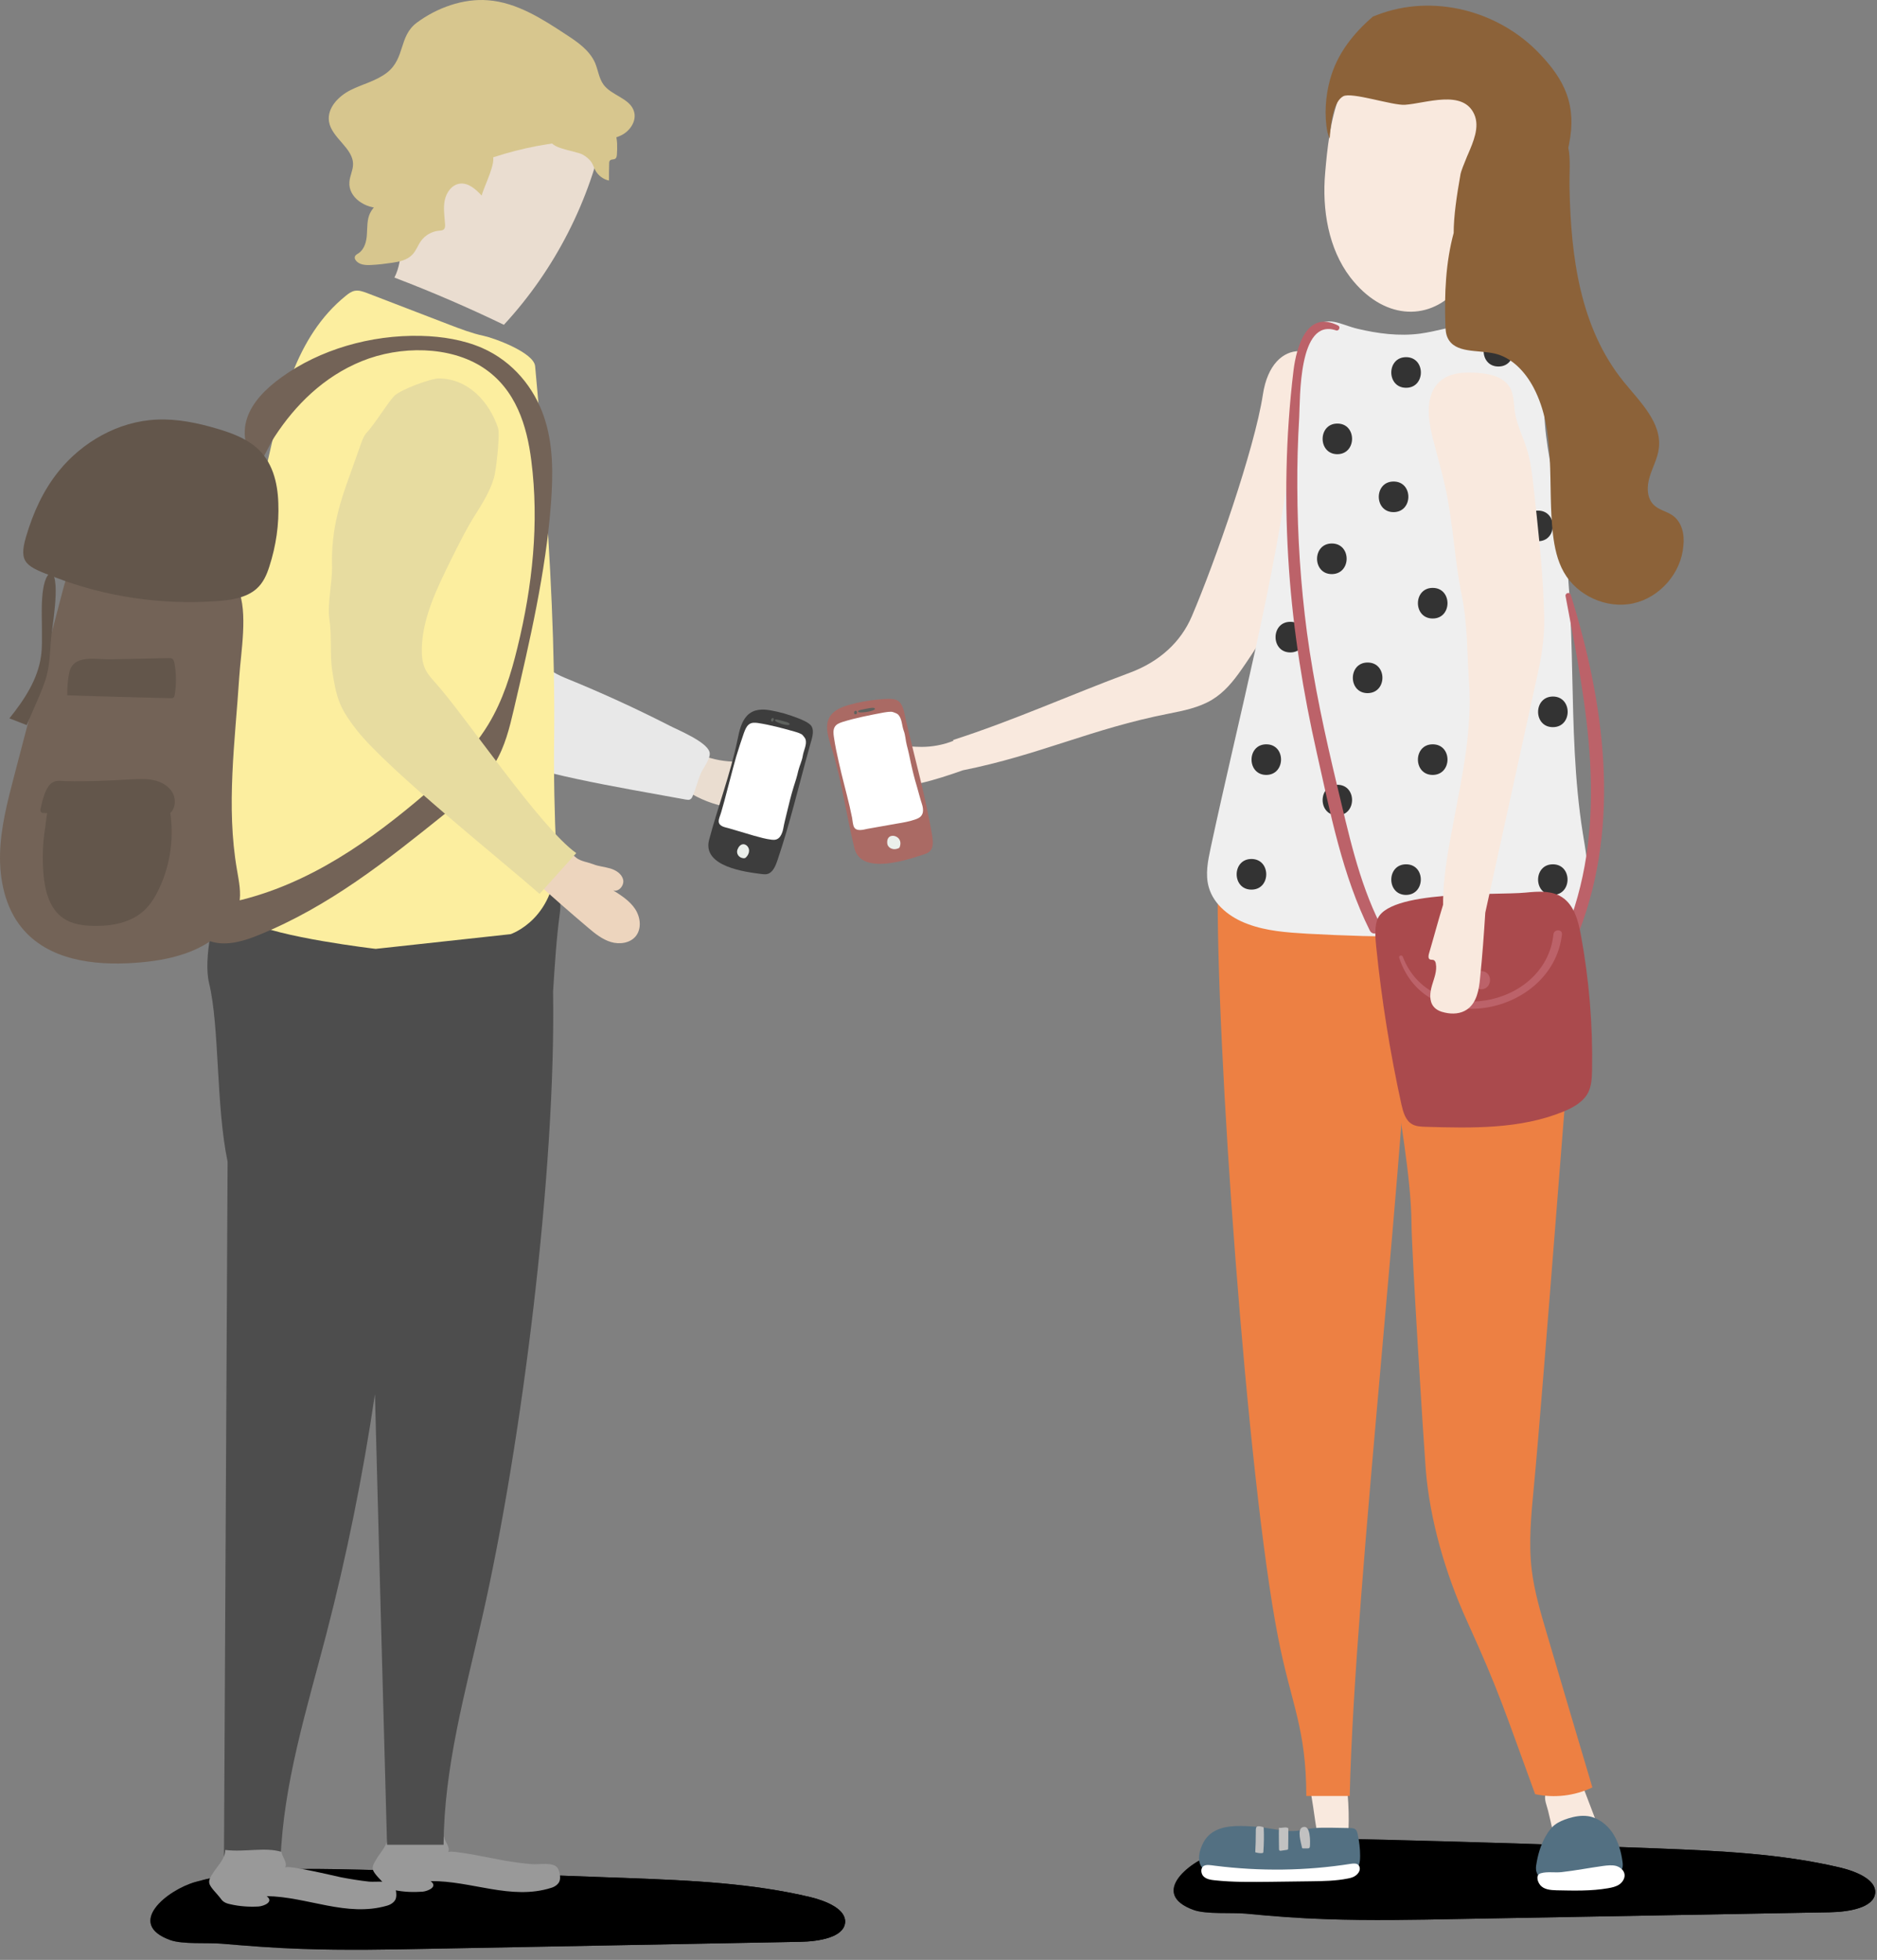 <svg width="182" height="190" viewBox="0 0 182 190" fill="none" xmlns="http://www.w3.org/2000/svg">
<rect x="0" y="0" width="182" height="190" fill="#808080" stroke="none"/>
<g clip-path="url(#clip0_7_38)">
<path d="M128.6 186.051C132.892 186.202 137.185 186.118 141.478 186.034C153.452 185.816 165.442 185.598 177.415 185.38C179.276 185.346 181.691 184.944 181.825 183.519C181.942 182.244 180.048 181.439 178.454 181.054C172.719 179.695 166.683 179.427 160.729 179.192C151.959 178.857 143.189 178.572 134.418 178.354C128.935 178.219 123.317 178.119 118.219 179.528C115.436 180.299 111.327 183.569 115.754 185.162C116.978 185.598 119.46 185.397 120.785 185.514C123.367 185.766 125.984 185.967 128.6 186.051Z" fill="url(#paint0_linear_7_38)"/>
<path d="M128.593 186.051C132.886 186.202 137.179 186.118 141.472 186.034C153.445 185.816 165.435 185.598 177.408 185.38C179.269 185.346 181.684 184.944 181.818 183.519C181.936 182.244 180.041 181.439 178.448 181.054C172.713 179.695 166.676 179.427 160.723 179.192C151.952 178.857 143.182 178.572 134.412 178.354C128.928 178.219 123.311 178.119 118.213 179.528C115.429 180.299 111.32 183.569 115.747 185.162C116.972 185.598 119.453 185.397 120.778 185.514C123.361 185.766 125.977 185.967 128.593 186.051Z" fill="url(#paint1_linear_7_38)"/>
<path d="M150.578 177.586C150.595 177.67 150.612 177.753 150.679 177.821C150.762 177.921 150.913 177.921 151.047 177.921C151.987 177.904 152.942 177.837 153.865 177.67C154.267 177.603 154.753 177.435 154.837 177.032C154.871 176.848 154.804 176.647 154.737 176.479C154.334 175.423 153.932 174.366 153.529 173.31C153.513 173.276 153.496 173.226 153.462 173.209C153.412 173.175 153.345 173.159 153.294 173.159C152.624 173.142 151.953 173.209 151.282 173.343C150.863 173.427 150.075 173.477 149.874 173.93C149.672 174.366 150.008 175.104 150.108 175.54C150.276 176.211 150.427 176.898 150.578 177.586Z" fill="#F9E9DE"/>
<path d="M127.701 177.583C128.607 177.633 129.512 177.684 130.401 177.751C130.485 177.751 130.585 177.751 130.652 177.701C130.736 177.633 130.736 177.533 130.753 177.432C130.803 176.258 130.77 175.085 130.669 173.911C130.669 173.827 130.652 173.726 130.602 173.659C130.535 173.575 130.418 173.542 130.3 173.508C129.781 173.391 129.261 173.273 128.724 173.273C128.305 173.273 127.819 173.34 127.45 173.558C127.064 173.793 127.131 173.944 127.198 174.347C127.383 175.42 127.5 176.493 127.701 177.583Z" fill="#F9E9DE"/>
<path d="M148.851 173.931C150.712 174.333 152.691 174.098 154.401 173.277C152.473 166.787 151.903 164.875 149.991 158.385C149.387 156.34 148.767 154.26 148.515 152.147C148.213 149.531 148.465 146.882 148.716 144.266C149.689 134.104 152.171 100.431 153.144 90.286C153.227 89.43 153.311 88.558 153.043 87.737C152.288 85.406 145.53 85.003 143.082 84.802C142.545 84.752 138.538 84.735 138.102 85.037C137.599 85.389 133.624 84.668 133.54 85.272C132.366 93.237 136.794 109.989 136.861 118.525C136.877 121.359 138.018 139.503 138.236 142.337C138.621 147.318 140.164 152.583 142.244 157.145C145.43 164.154 145.849 165.747 148.851 173.931Z" fill="#ED8043"/>
<path d="M135.066 86.222C134.462 85.735 128.442 85.282 127.671 85.266L118.079 85.417C117.861 100.911 120.946 143.455 123.914 158.665C125.189 165.221 126.648 167.435 126.665 174.109C128.073 174.109 129.465 174.109 130.874 174.109C131.343 153.215 136.575 109.749 137.062 88.854C137.078 87.815 135.888 86.892 135.066 86.222Z" fill="#ED8043"/>
<path d="M129.832 37.577C128.474 33.066 123.343 32.429 122.454 38.248C121.649 43.514 117.775 54.581 115.562 59.746C114.505 62.228 112.443 64.14 109.558 65.213C103.823 67.343 98.256 69.858 92.42 71.736C92.437 71.77 92.437 71.787 92.437 71.82C91.464 72.206 90.408 72.407 89.351 72.407C87.976 72.407 86.501 72.088 85.327 72.743C85.394 72.893 85.461 73.044 85.545 73.212C85.83 73.262 86.098 73.313 86.383 73.346C85.712 73.497 85.058 73.749 84.455 74.084C83.868 74.419 83.298 74.99 83.482 75.593C83.683 76.197 84.488 76.365 85.159 76.381C87.976 76.465 90.71 75.61 93.376 74.671C100.771 73.195 105.852 70.646 113.298 69.187C114.74 68.902 116.249 68.6 117.507 67.846C118.731 67.108 119.586 66.035 120.341 64.962C125.355 57.818 132.029 44.805 129.832 37.577Z" fill="#F9E9DE"/>
<path d="M141.121 28.24C142.161 27.15 142.966 25.607 143.402 23.695C144.206 20.157 144.626 16.434 143.771 12.963C142.781 8.972 139.276 4.645 134.849 5.014C129.668 5.433 128.88 12.208 128.494 16.736C128.175 20.325 128.812 24.114 130.925 26.881C134.112 31.007 138.404 31.124 141.121 28.24Z" fill="#F9E9DE"/>
<path d="M120.345 177.016C121.166 177.033 122.005 177.084 122.827 177.218C123.799 177.352 124.772 177.587 125.744 177.486C126.18 177.436 126.6 177.335 127.036 177.268C127.706 177.167 128.377 177.184 129.048 177.184C129.668 177.201 130.289 177.201 130.909 177.218C131.077 177.218 131.278 177.234 131.412 177.335C131.563 177.452 131.614 177.637 131.647 177.821C131.798 178.509 131.882 179.213 131.882 179.917C131.882 180.337 131.848 180.806 131.563 181.108C131.362 181.326 131.06 181.444 130.775 181.527C130.222 181.662 129.652 181.695 129.081 181.729C126.147 181.896 123.195 182.047 120.261 181.863C119.238 181.796 117.376 181.947 116.622 181.125C115.985 180.437 116.303 179.331 116.689 178.61C117.427 177.234 118.936 177 120.345 177.016Z" fill="#537082"/>
<path d="M121.714 179.563C121.916 179.63 122.15 179.664 122.368 179.647C122.402 179.647 122.435 179.63 122.469 179.613C122.502 179.58 122.502 179.546 122.502 179.496C122.553 178.758 122.57 178.003 122.536 177.266C122.536 177.232 122.536 177.199 122.519 177.165C122.502 177.131 122.452 177.115 122.402 177.098C121.731 176.93 121.765 177.115 121.765 177.735C121.765 178.339 121.748 178.959 121.714 179.563Z" fill="#C1C1C1"/>
<path d="M124.016 179.211C124.016 179.279 124.016 179.346 124.066 179.396C124.117 179.429 124.184 179.429 124.234 179.413C124.418 179.379 124.603 179.362 124.787 179.329C124.821 179.329 124.854 179.312 124.871 179.295C124.905 179.262 124.905 179.228 124.905 179.178C124.921 178.557 124.921 177.937 124.921 177.317C124.921 177.283 124.921 177.249 124.905 177.233C124.888 177.199 124.854 177.199 124.821 177.182C124.536 177.099 124.267 177.249 124.016 177.182C123.982 177.853 124.016 178.541 124.016 179.211Z" fill="#C1C1C1"/>
<path d="M126.242 179.088C126.242 179.122 126.259 179.155 126.275 179.172C126.292 179.189 126.326 179.189 126.359 179.189C126.493 179.189 126.644 179.189 126.778 179.189C126.846 179.189 126.913 179.189 126.963 179.139C126.996 179.105 126.996 179.055 127.013 179.004C127.047 178.602 127.097 176.808 126.292 177.143C125.739 177.361 126.158 178.669 126.242 179.088Z" fill="#C1C1C1"/>
<path d="M149.875 178.004C150.109 177.602 150.378 177.199 150.746 176.914C151.132 176.612 151.602 176.428 152.071 176.277C152.675 176.092 153.312 175.975 153.949 176.059C154.922 176.193 155.794 176.847 156.348 177.669C156.901 178.49 157.186 179.463 157.32 180.452C157.354 180.67 157.37 180.905 157.303 181.123C157.219 181.341 157.052 181.492 156.85 181.626C156.247 182.029 155.509 182.18 154.788 182.263C153.715 182.398 152.625 182.448 151.535 182.498C151.032 182.515 150.495 182.532 150.009 182.364C149.237 182.096 148.835 181.626 148.952 180.838C149.103 179.832 149.372 178.893 149.875 178.004Z" fill="#537082"/>
<path d="M125.288 43.208C123.644 56.372 120.173 69.217 117.39 82.197C117.121 83.454 116.853 84.762 117.205 86.003C117.691 87.731 119.284 88.955 120.978 89.575C122.806 90.263 124.785 90.397 126.73 90.514C133.958 90.917 141.202 90.917 148.413 90.514C149.402 90.464 150.425 90.397 151.314 89.944C152.84 89.189 153.695 87.462 153.879 85.769C154.081 84.075 153.728 82.381 153.46 80.687C151.85 70.508 153.091 60.028 151.297 49.866C150.794 46.965 150.039 44.097 149.804 41.162C149.67 39.469 149.721 37.758 149.368 36.115C149.016 34.455 148.178 32.811 146.719 31.939C144.069 30.363 140.749 31.922 137.697 32.342C135.668 32.61 133.605 32.342 131.627 31.872C130.101 31.52 128.575 30.464 127.468 31.855C125.472 34.388 125.674 40.173 125.288 43.208Z" fill="#EFEFEF"/>
<path d="M125.116 60.281C123.204 60.281 123.204 63.249 125.116 63.249C127.028 63.233 127.028 60.281 125.116 60.281Z" fill="#333333"/>
<path d="M129.14 52.688C127.228 52.688 127.228 55.656 129.14 55.656C131.052 55.639 131.052 52.688 129.14 52.688Z" fill="#333333"/>
<path d="M132.61 64.227C130.698 64.227 130.698 67.195 132.61 67.195C134.522 67.178 134.522 64.227 132.61 64.227Z" fill="#333333"/>
<path d="M135.126 46.68C133.214 46.68 133.214 49.648 135.126 49.648C137.037 49.631 137.037 46.68 135.126 46.68Z" fill="#333333"/>
<path d="M122.786 72.156C120.875 72.156 120.875 75.124 122.786 75.124C124.681 75.108 124.698 72.156 122.786 72.156Z" fill="#333333"/>
<path d="M138.92 56.992C137.008 56.992 137.008 59.96 138.92 59.96C140.832 59.96 140.832 56.992 138.92 56.992Z" fill="#333333"/>
<path d="M121.345 83.273C119.433 83.273 119.433 86.242 121.345 86.242C123.257 86.242 123.257 83.273 121.345 83.273Z" fill="#333333"/>
<path d="M129.679 76.078C127.768 76.078 127.768 79.046 129.679 79.046C131.574 79.029 131.574 76.078 129.679 76.078Z" fill="#333333"/>
<path d="M136.338 83.789C134.426 83.789 134.426 86.757 136.338 86.757C138.233 86.74 138.25 83.789 136.338 83.789Z" fill="#333333"/>
<path d="M138.92 72.156C137.008 72.156 137.008 75.124 138.92 75.124C140.832 75.108 140.832 72.156 138.92 72.156Z" fill="#333333"/>
<path d="M150.572 83.789C148.66 83.789 148.66 86.757 150.572 86.757C152.467 86.74 152.467 83.789 150.572 83.789Z" fill="#333333"/>
<path d="M150.572 70.492C152.484 70.492 152.484 67.523 150.572 67.523C148.66 67.54 148.66 70.492 150.572 70.492Z" fill="#333333"/>
<path d="M129.679 41.062C127.768 41.062 127.768 44.031 129.679 44.031C131.574 44.014 131.574 41.062 129.679 41.062Z" fill="#333333"/>
<path d="M136.338 37.593C138.25 37.593 138.25 34.625 136.338 34.625C134.426 34.625 134.426 37.593 136.338 37.593Z" fill="#333333"/>
<path d="M145.293 32.562C143.381 32.562 143.381 35.531 145.293 35.531C147.204 35.531 147.204 32.562 145.293 32.562Z" fill="#333333"/>
<path d="M149.131 49.5C147.219 49.5 147.219 52.468 149.131 52.468C151.042 52.468 151.042 49.5 149.131 49.5Z" fill="#333333"/>
<path d="M133.824 89.598C131.711 85.372 130.755 80.727 129.648 76.149C128.474 71.252 127.401 66.339 126.73 61.342C126.11 56.663 125.808 51.968 125.791 47.256C125.774 44.975 125.842 42.711 125.976 40.447C126.076 38.687 125.875 30.772 129.548 32.029C129.816 32.13 130.017 31.694 129.749 31.56C126.714 30.017 125.707 33.622 125.422 35.92C124.651 42.309 124.534 48.798 124.986 55.204C125.406 61.208 126.361 67.144 127.686 73.013C128.994 78.799 130.151 84.852 132.818 90.202C133.153 90.873 134.159 90.286 133.824 89.598Z" fill="#BC6269"/>
<path d="M152.307 57.667C152.206 57.348 151.736 57.482 151.803 57.801C153.849 68.55 156.046 79.332 151.988 89.914C151.72 90.635 152.877 90.954 153.145 90.232C157.17 79.718 155.577 68.164 152.307 57.667Z" fill="#BC6269"/>
<path d="M147.931 86.531C149.138 86.413 150.463 86.312 151.469 86.983C152.626 87.738 153.029 89.247 153.28 90.606C154.085 94.949 154.454 99.376 154.37 103.786C154.354 104.49 154.32 105.228 154.018 105.865C153.549 106.821 152.543 107.375 151.553 107.777C147.378 109.471 142.733 109.37 138.222 109.236C137.769 109.219 137.282 109.203 136.897 108.968C136.276 108.599 136.058 107.811 135.891 107.09C134.784 102.042 133.962 96.927 133.442 91.779C133.359 90.941 133.275 90.069 133.51 89.264C134.348 86.212 145.08 86.816 147.931 86.531Z" fill="#AA4A4D"/>
<path d="M150.629 90.575C149.858 97.786 138.69 99.731 136.023 92.755C135.939 92.537 135.604 92.621 135.671 92.856C138.287 100.872 150.545 98.423 151.451 90.592C151.518 90.055 150.679 90.055 150.629 90.575Z" fill="#BC6269"/>
<path d="M144.107 95.754C144.543 95.452 144.61 94.748 144.225 94.379C143.789 93.959 143.034 94.144 142.799 94.68C142.766 94.748 142.749 94.815 142.749 94.898C142.715 95.033 142.732 95.167 142.782 95.318C142.967 95.854 143.638 96.072 144.107 95.754Z" fill="#BC6269"/>
<path d="M149.687 58.424C149.536 54.718 149.117 51.029 148.715 47.34C148.564 46.032 148.43 44.707 148.027 43.466C147.658 42.309 147.105 41.219 146.904 40.028C146.77 39.156 146.82 38.217 146.35 37.479C145.73 36.523 144.472 36.238 143.332 36.154C142.024 36.054 140.582 36.104 139.609 36.976C138.201 38.234 138.435 40.481 138.888 42.326C139.324 44.07 139.844 45.814 140.213 47.574C140.917 50.928 141.051 54.383 141.739 57.736C142.309 60.52 142.242 63.254 142.443 66.104C142.762 70.666 141.806 75.109 140.951 79.604C140.448 82.27 139.911 84.987 139.928 87.703C139.441 89.279 139.022 90.873 138.553 92.466C138.502 92.65 138.469 92.902 138.636 93.002C138.754 93.069 138.888 93.019 139.005 93.069C139.139 93.12 139.207 93.287 139.223 93.421C139.357 94.126 139.056 94.83 138.854 95.518C138.653 96.205 138.553 97.027 139.005 97.58C139.274 97.916 139.693 98.083 140.112 98.167C140.833 98.335 141.638 98.284 142.242 97.865C143.198 97.211 143.416 95.92 143.516 94.78C143.734 92.684 143.885 90.571 144.019 88.475C145.663 80.962 147.323 73.449 148.966 65.937C149.218 64.813 149.469 63.673 149.587 62.516C149.771 61.157 149.754 59.782 149.687 58.424Z" fill="#F9E9DE"/>
<path d="M162.182 49.969C161.612 49.567 160.874 49.449 160.371 48.963C159.667 48.292 159.667 47.169 159.952 46.246C160.22 45.324 160.723 44.452 160.841 43.496C161.176 40.998 159.03 38.968 157.437 37.006C153.194 31.774 152.322 24.832 152.188 18.309C152.154 16.883 152.305 15.391 152.071 14.334C152.087 14.217 152.121 14.1 152.138 13.982C152.909 10.192 151.718 7.761 149.287 5.212C145.329 1.036 138.974 -0.64 133.557 1.439C133.423 1.489 133.272 1.556 133.121 1.607C131.26 3.216 129.65 5.178 128.962 7.727C128.526 9.304 128.392 11.165 128.711 12.808C128.778 13.026 128.845 13.244 128.929 13.446C129.03 11.702 129.348 9.824 130.237 9.337C131.025 8.884 135.033 10.243 136.224 10.159C138.253 10.025 141.858 8.633 142.948 11.081C143.502 12.322 142.847 13.764 142.344 14.955C142.311 15.022 142.294 15.072 142.261 15.139C141.959 15.86 141.674 16.598 141.623 16.85C141.238 19.013 140.953 20.975 140.953 22.585C140.181 25.436 140.047 28.488 140.148 31.473C140.164 31.909 140.181 32.361 140.366 32.747C141.07 34.273 143.283 33.904 144.927 34.273C146.604 34.659 147.895 36.051 148.7 37.577C150.947 41.836 150.025 47.001 150.578 51.78C150.729 53.055 150.997 54.346 151.634 55.469C152.926 57.767 155.81 59.058 158.376 58.488C160.958 57.918 163.021 55.536 163.222 52.92C163.356 51.83 163.088 50.606 162.182 49.969Z" fill="#8C6239"/>
<path d="M29.238 188.932C33.497 189.083 37.74 188.999 41.999 188.915C53.855 188.697 65.727 188.462 77.583 188.244C79.428 188.211 81.809 187.809 81.943 186.383C82.061 185.109 80.183 184.304 78.606 183.918C72.922 182.56 66.952 182.291 61.049 182.073C52.362 181.738 43.676 181.47 35.006 181.252C29.59 181.118 24.006 181.017 18.958 182.442C16.208 183.214 12.133 186.5 16.51 188.077C17.717 188.513 20.182 188.312 21.49 188.429C24.056 188.647 26.638 188.848 29.238 188.932Z" fill="url(#paint2_linear_7_38)"/>
<path d="M29.236 188.932C33.495 189.083 37.738 188.999 41.998 188.915C53.853 188.697 65.726 188.462 77.582 188.244C79.426 188.211 81.808 187.809 81.942 186.383C82.059 185.109 80.181 184.304 78.605 183.918C72.92 182.56 66.95 182.291 61.047 182.073C52.361 181.738 43.675 181.47 35.005 181.252C29.588 181.118 24.004 181.017 18.957 182.442C16.206 183.214 12.132 186.5 16.508 188.077C17.716 188.513 20.181 188.312 21.489 188.429C24.055 188.647 26.637 188.848 29.236 188.932Z" fill="url(#paint3_linear_7_38)"/>
<path d="M149.321 182.714C149.673 183.184 150.344 183.234 150.931 183.251C152.608 183.284 154.285 183.334 155.928 183.049C156.314 182.982 156.699 182.899 157.018 182.681C157.336 182.463 157.571 182.077 157.521 181.708C157.471 181.305 157.102 181.004 156.699 180.886C156.297 180.786 155.878 180.836 155.475 180.886C154.117 181.071 152.758 181.339 151.4 181.49C150.796 181.557 150.008 181.423 149.438 181.59C148.902 181.708 149.036 182.345 149.321 182.714Z" fill="white"/>
<path d="M116.741 181.941C117.009 182.176 117.395 182.243 117.747 182.277C119.558 182.478 121.386 182.444 123.214 182.428C124.522 182.411 125.846 182.394 127.154 182.377C128.345 182.361 129.536 182.344 130.693 182.109C130.961 182.059 131.229 181.992 131.447 181.824C131.665 181.673 131.85 181.422 131.85 181.153C131.85 181.019 131.799 180.885 131.699 180.784C131.514 180.617 131.229 180.65 130.978 180.684C126.618 181.371 122.174 181.421 117.797 180.868C117.479 180.835 116.875 180.684 116.623 180.969C116.372 181.237 116.489 181.74 116.741 181.941Z" fill="white"/>
<path d="M80.578 72.337C80.326 71.515 80.041 70.626 80.293 69.855C80.578 68.966 81.467 68.581 82.289 68.346C83.228 68.077 84.217 67.893 85.19 67.809C85.609 67.775 86.598 67.658 87.001 67.893C87.571 68.228 87.655 68.983 87.806 69.67C88.762 73.762 89.717 77.116 90.371 80.906C90.455 81.426 90.539 82.029 90.254 82.415C90.07 82.667 89.784 82.767 89.516 82.851C88.007 83.337 83.496 84.897 82.842 82.214C82.037 78.91 81.618 75.624 80.578 72.337Z" fill="#AA6A64"/>
<path d="M80.86 71.464C80.81 71.145 80.776 70.793 80.91 70.525C81.061 70.206 81.397 70.089 81.698 69.988C82.99 69.586 84.314 69.335 85.639 69.083C85.857 69.049 86.377 68.949 86.595 69.033C86.729 69.083 86.998 69.167 87.098 69.284C87.467 69.687 87.434 70.273 87.618 70.81C87.803 71.28 87.802 71.799 87.937 72.286C88.088 72.822 88.188 73.359 88.305 73.896C88.473 74.684 88.674 75.489 88.909 76.26C89.077 76.83 89.211 77.4 89.395 77.954C89.479 78.205 89.53 78.507 89.48 78.759C89.396 79.128 89.144 79.295 88.825 79.413C88.222 79.631 87.568 79.748 86.93 79.849C85.991 80.016 85.035 80.184 84.096 80.352C83.761 80.419 83.073 80.637 82.822 80.201C82.688 79.966 82.671 79.547 82.621 79.279C82.537 78.91 82.47 78.558 82.386 78.189C82.05 76.746 81.648 75.321 81.33 73.879C81.145 73.074 80.977 72.269 80.86 71.464Z" fill="white"/>
<path d="M84.624 68.617C84.523 68.617 84.406 68.634 84.289 68.651C84.037 68.701 83.786 68.751 83.534 68.802C83.383 68.835 83.199 68.885 83.199 68.969C83.199 69.003 83.249 69.036 83.299 69.053C83.551 69.12 84.808 68.953 84.842 68.718C84.825 68.651 84.742 68.617 84.624 68.617Z" fill="#5E625E"/>
<path d="M83.047 68.938C82.996 68.888 82.93 68.904 82.879 68.938C82.829 68.972 82.812 69.039 82.812 69.089C82.812 69.123 82.829 69.173 82.846 69.206C82.896 69.273 83.013 69.257 83.064 69.19C83.114 69.123 83.114 69.022 83.064 68.955L83.047 68.938Z" fill="#5E625E"/>
<path d="M86.157 81.205C86.057 81.323 86.023 81.49 86.023 81.658C86.023 81.742 86.04 81.809 86.057 81.893C86.124 82.077 86.292 82.228 86.476 82.279C86.661 82.346 86.862 82.329 87.046 82.262C87.097 82.245 87.147 82.228 87.181 82.195C87.231 82.161 87.248 82.094 87.264 82.044C87.331 81.826 87.331 81.591 87.214 81.39C87.013 81.038 86.443 80.87 86.157 81.205Z" fill="#EBEFEB"/>
<path d="M76.237 76.647C75.416 75.624 74.108 75.004 72.799 75.037C73.101 74.736 73.42 74.233 73.118 73.914C72.934 73.713 72.615 73.746 72.347 73.78C71.206 73.914 70.033 73.813 68.909 73.495C68.808 73.461 68.708 73.445 68.607 73.411C61.883 70.896 55.376 67.81 49.172 64.205C49.658 61.991 49.557 59.694 49.457 57.43C49.306 54.16 49.155 50.907 49.021 47.637C48.97 46.379 48.853 45.021 47.998 44.115C46.472 42.522 43.537 43.562 42.514 45.524C41.491 47.469 41.776 49.833 42.095 52.013C42.934 57.715 43.772 63.433 44.61 69.135C44.711 69.789 44.828 70.493 45.298 70.963C45.667 71.332 46.203 71.466 46.707 71.6C53.498 73.411 60.273 75.205 67.064 77.016C67.081 76.999 67.081 76.983 67.098 76.983C69.563 78.408 72.598 78.794 75.315 77.972C75.6 77.888 75.919 77.771 76.086 77.519C76.254 77.234 76.271 76.933 76.237 76.647Z" fill="#EADDD0"/>
<path d="M67.166 77.163C67.116 77.297 67.049 77.431 66.915 77.498C66.798 77.565 66.647 77.532 66.513 77.515C59.52 76.224 52.242 75.134 45.618 72.535C45.081 72.317 44.528 72.099 44.126 71.679C43.656 71.193 43.438 70.505 43.254 69.852C41.09 62.289 39.044 54.558 39.313 46.71C39.363 45.067 39.581 43.306 40.654 42.065C41.845 40.707 43.773 40.321 45.568 40.086C46.725 39.935 48.05 39.851 48.955 40.589C49.844 41.31 50.028 42.568 50.163 43.691C50.582 47.465 51.018 51.255 51.437 55.028C51.722 57.577 52.007 60.125 52.309 62.674C52.359 63.161 52.426 63.664 52.644 64.1C53.097 65.005 54.12 65.441 55.059 65.827C58.396 67.185 61.683 68.695 64.903 70.338C65.775 70.791 68.475 71.881 68.793 72.887C68.978 73.457 68.206 74.413 67.971 74.933C67.619 75.754 67.519 76.358 67.166 77.163Z" fill="#E8E8E8"/>
<path d="M41.753 182.361C42.507 182.914 41.484 183.334 40.981 183.384C40.076 183.451 39.137 183.417 38.265 183.233C38.03 183.183 37.795 183.132 37.611 182.998C37.46 182.898 37.359 182.763 37.242 182.629C36.957 182.26 36.269 181.673 36.152 181.237C36.068 180.885 36.32 180.533 36.504 180.215C36.923 179.527 37.627 178.823 37.594 178.001C39.556 178.185 41.417 177.615 43.044 178.051C43.178 178.638 43.698 179.108 43.446 179.56C43.597 179.259 48.326 180.282 48.88 180.365C49.785 180.516 50.691 180.65 51.596 180.718C52.301 180.768 53.676 180.483 54.078 181.103C54.212 181.321 54.263 181.573 54.296 181.824C54.313 182.009 54.313 182.21 54.246 182.378C54.128 182.68 53.793 182.914 53.441 183.015C49.567 184.239 45.694 182.311 41.753 182.361Z" fill="#999999"/>
<path d="M54.248 87.245C53.997 86.49 53.192 86.088 52.437 85.786C47.507 83.874 42.09 83.673 36.791 83.706C34.041 83.723 31.308 83.79 28.558 83.907C26.646 83.991 22.772 84.025 21.783 86.088C20.676 88.402 19.704 92.98 20.274 95.311C21.297 99.553 20.928 107.15 22.068 112.616C21.951 135.154 21.833 157.675 21.716 180.213C23.544 180.264 25.372 180.297 27.2 180.347C27.468 172.919 29.748 165.674 31.643 158.413C33.639 150.733 35.198 142.969 36.355 135.154C36.741 149.71 37.127 164.283 37.529 178.838C39.357 178.838 41.185 178.838 43.013 178.838C43.046 171.409 45.092 164.115 46.752 156.82C50.609 139.9 53.913 113.371 53.628 96.132C53.795 93.567 53.946 91.001 54.282 88.553C54.332 88.117 54.382 87.664 54.248 87.245Z" fill="#4D4D4D"/>
<path d="M25.861 183.817C26.599 184.387 25.56 184.79 25.057 184.823C24.151 184.874 23.212 184.807 22.34 184.605C22.105 184.555 21.87 184.488 21.686 184.354C21.535 184.253 21.434 184.102 21.334 183.968C21.049 183.583 20.378 182.979 20.294 182.56C20.21 182.207 20.479 181.855 20.68 181.537C21.116 180.866 21.854 180.162 21.837 179.34C23.782 179.575 25.677 179.038 27.287 179.524C27.404 180.111 27.907 180.598 27.639 181.05C27.807 180.749 32.502 181.872 33.056 181.989C33.944 182.157 34.85 182.308 35.772 182.409C36.477 182.476 37.852 182.224 38.237 182.845C38.371 183.063 38.405 183.314 38.422 183.566C38.438 183.75 38.422 183.951 38.355 184.119C38.22 184.421 37.885 184.639 37.533 184.74C33.609 185.88 29.802 183.868 25.861 183.817Z" fill="#999999"/>
<path d="M45.556 7.004C43.728 8.396 42.621 10.526 41.598 12.588C40.34 15.154 39.099 17.82 38.915 20.671C38.781 22.784 39.2 25.031 38.244 26.909C41.849 28.284 45.388 29.81 48.859 31.487C53.806 26.138 57.244 19.413 58.669 12.27C58.719 12.035 58.753 11.783 58.669 11.549C58.568 11.297 58.334 11.129 58.116 10.978C55.03 8.932 51.458 7.775 47.92 6.618C47.551 6.501 47.165 6.367 46.78 6.417C46.327 6.467 45.924 6.719 45.556 7.004Z" fill="#EADDD0"/>
<path d="M53.934 82.629C53.766 78.906 53.682 75.166 53.733 71.444C53.816 62.891 53.364 54.389 52.743 45.854C52.492 42.399 52.207 38.962 51.888 35.507C51.771 34.166 47.863 32.757 46.891 32.556C46.304 32.438 45.734 32.254 45.18 32.07C44.644 31.885 44.107 31.684 43.587 31.483C40.921 30.46 38.271 29.437 35.605 28.414C35.203 28.263 34.783 28.112 34.381 28.196C34.062 28.263 33.794 28.464 33.542 28.665C28.579 32.673 27.22 39.197 25.862 45.116C22.793 58.431 21.066 72.031 20.697 85.647C20.697 85.647 21.485 87.811 24.152 89.337C26.818 90.862 36.427 91.986 36.427 91.986L49.507 90.561C49.456 90.577 54.135 89.085 53.934 82.629Z" fill="#FCEE9F"/>
<path d="M71.51 71.714C71.678 70.875 71.879 69.97 72.433 69.383C73.07 68.712 73.959 68.729 74.713 68.863C75.585 69.014 76.457 69.266 77.279 69.584C77.631 69.718 78.47 70.037 78.688 70.406C78.99 70.926 78.705 71.647 78.52 72.318C77.397 76.342 76.625 79.73 75.401 83.352C75.233 83.855 75.015 84.408 74.613 84.643C74.361 84.794 74.076 84.76 73.808 84.727C72.382 84.542 68.056 84.039 68.76 81.406C69.632 78.136 70.823 75.034 71.51 71.714Z" fill="#3D3D3D"/>
<path d="M72.135 71.043C72.253 70.741 72.37 70.422 72.605 70.238C72.873 70.02 73.192 70.053 73.477 70.087C74.684 70.271 75.875 70.59 77.049 70.925C77.233 70.976 77.703 71.11 77.837 71.278C77.921 71.378 78.088 71.563 78.122 71.714C78.239 72.234 77.921 72.737 77.837 73.29C77.753 73.793 77.518 74.246 77.401 74.732C77.283 75.269 77.116 75.789 76.948 76.308C76.713 77.08 76.512 77.868 76.328 78.656C76.193 79.226 76.043 79.78 75.942 80.35C75.892 80.618 75.791 80.886 75.64 81.104C75.405 81.406 75.137 81.44 74.835 81.406C74.248 81.339 73.678 81.171 73.125 81.021C72.286 80.769 71.465 80.534 70.626 80.283C70.324 80.199 69.687 80.115 69.687 79.612C69.687 79.344 69.871 78.975 69.939 78.706C70.039 78.354 70.14 78.002 70.24 77.633C70.626 76.208 70.978 74.782 71.381 73.357C71.615 72.586 71.867 71.814 72.135 71.043Z" fill="white"/>
<path d="M76.439 70.066C76.355 70.016 76.254 69.982 76.154 69.965C75.936 69.898 75.701 69.848 75.483 69.781C75.349 69.747 75.181 69.714 75.148 69.781C75.131 69.814 75.148 69.865 75.181 69.898C75.349 70.066 76.439 70.435 76.556 70.234C76.59 70.183 76.523 70.116 76.439 70.066Z" fill="#5E625E"/>
<path d="M75.03 69.681C75.013 69.63 74.963 69.597 74.895 69.614C74.845 69.63 74.795 69.664 74.778 69.731C74.761 69.765 74.745 69.815 74.761 69.848C74.778 69.932 74.862 69.966 74.929 69.932C74.996 69.899 75.03 69.815 75.03 69.731V69.681Z" fill="#5E625E"/>
<path d="M71.878 81.891C71.744 81.958 71.627 82.092 71.56 82.243C71.526 82.31 71.493 82.394 71.476 82.461C71.442 82.663 71.509 82.847 71.627 82.981C71.744 83.115 71.929 83.183 72.096 83.199C72.147 83.199 72.197 83.199 72.231 83.182C72.281 83.166 72.331 83.132 72.365 83.082C72.516 82.931 72.633 82.696 72.633 82.478C72.65 82.093 72.264 81.707 71.878 81.891Z" fill="#EBEFEB"/>
<path d="M46.709 18.962C46.139 18.359 45.418 17.688 44.58 17.805C43.808 17.906 43.272 18.661 43.121 19.432C42.97 20.187 43.104 20.975 43.154 21.746C43.171 21.914 43.154 22.098 43.054 22.216C42.936 22.35 42.735 22.35 42.551 22.367C41.863 22.434 41.226 22.803 40.823 23.356C40.522 23.775 40.354 24.295 39.985 24.681C39.499 25.201 38.761 25.368 38.056 25.469C37.369 25.57 36.698 25.654 36.011 25.687C35.457 25.721 34.803 25.687 34.485 25.218C34.417 25.134 34.384 25.033 34.401 24.916C34.434 24.731 34.619 24.647 34.77 24.547C35.34 24.161 35.541 23.406 35.575 22.719C35.625 22.031 35.575 21.31 35.877 20.673C36.044 20.321 36.312 20.019 36.581 19.751C38.526 17.738 41.075 16.397 43.741 15.626C44.446 15.424 47.095 14.468 47.699 15.022C48.269 15.542 46.86 18.208 46.709 18.962Z" fill="#D7C68E"/>
<path d="M56.5 14.988C56.852 15.189 57.188 15.457 57.389 15.792C57.523 16.01 57.59 16.262 57.707 16.48C57.976 17 58.479 17.386 59.049 17.503C59.049 16.966 59.049 16.413 59.066 15.876C59.066 15.759 59.066 15.625 59.166 15.541C59.3 15.424 59.502 15.491 59.653 15.39C59.787 15.306 59.803 15.122 59.82 14.971C59.854 14.283 59.887 13.562 59.653 12.908C59.569 12.673 59.435 12.439 59.233 12.304C59.015 12.153 58.747 12.137 58.479 12.137C57.221 12.103 54.605 12.271 53.632 13.26C52.609 14.317 55.812 14.602 56.5 14.988Z" fill="#D7C68E"/>
<path d="M22.979 84.326C23.164 85.432 23.415 86.556 23.18 87.646C23.013 88.417 22.593 89.105 22.107 89.692C19.91 92.341 16.338 93.129 13.001 93.347C9.077 93.616 4.65 93.079 2.085 89.91C0.508 87.965 -0.062 85.298 0.005 82.749C0.072 80.2 0.726 77.702 1.364 75.254C2.923 69.284 4.499 63.314 6.059 57.344C6.31 56.388 6.579 55.399 7.233 54.694C8.105 53.755 9.43 53.504 10.67 53.37C12.951 53.101 15.282 52.967 17.512 53.487C19.374 53.923 22.224 55.147 23.096 57.126C24.069 59.356 23.348 63.264 23.197 65.645C22.795 71.866 21.906 78.155 22.979 84.326Z" fill="#736357"/>
<path d="M26.649 42.304C28.611 39.303 31.361 36.519 35.084 35.01C38.806 33.5 43.619 33.517 46.856 35.647C50.042 37.743 51.098 41.315 51.517 44.652C52.289 50.689 51.635 56.809 50.176 62.763C49.555 65.328 48.767 67.894 47.342 70.242C45.598 73.109 42.965 75.524 40.232 77.805C34.933 82.215 28.795 86.374 21.4 87.665C20.612 87.799 19.756 87.933 19.237 88.419C18.23 89.359 19.237 90.985 20.696 91.337C22.154 91.69 23.714 91.203 25.072 90.65C31.914 87.883 37.498 83.422 42.948 79.046C44.86 77.52 46.788 75.96 47.979 73.998C48.968 72.371 49.404 70.56 49.824 68.766C51.367 62.142 52.926 55.485 53.429 48.744C53.63 45.926 53.664 43.059 52.725 40.342C51.786 37.626 49.773 35.06 46.755 33.735C44.944 32.947 42.881 32.612 40.835 32.561C35.922 32.444 30.992 33.903 27.303 36.569C25.81 37.642 24.469 38.967 23.949 40.56C23.479 41.986 23.697 43.947 25.206 44.887C25.726 44.099 26.095 43.143 26.649 42.304Z" fill="#736357"/>
<path d="M5.74 45.622C7.937 42.922 11.408 40.826 15.248 40.675C17.227 40.591 19.189 41.01 21.067 41.563C22.425 41.966 23.784 42.469 24.806 43.341C26.433 44.716 26.919 46.795 26.986 48.741C27.07 50.82 26.768 52.916 26.114 54.929C25.863 55.717 25.527 56.505 24.857 57.092C23.867 57.964 22.341 58.199 20.916 58.282C15.617 58.651 10.234 57.846 5.388 55.985C2.57 54.912 1.749 54.644 2.537 51.994C3.208 49.73 4.18 47.533 5.74 45.622Z" fill="#63564B"/>
<path d="M13.99 77.199C14.694 77.064 15.533 76.914 16.036 77.433C16.288 77.702 16.388 78.088 16.455 78.456C16.908 81.039 16.556 83.755 15.432 86.137C15.063 86.925 14.611 87.68 13.973 88.266C12.682 89.457 10.838 89.793 9.077 89.759C8.054 89.742 6.981 89.591 6.142 89.021C4.801 88.099 4.348 86.355 4.214 84.728C4.096 83.269 4.13 81.793 4.365 80.351C4.482 79.563 4.633 77.199 5.522 76.897C5.974 76.746 7.031 77.216 7.517 77.299C8.238 77.417 8.976 77.501 9.697 77.534C11.139 77.584 12.582 77.484 13.99 77.199Z" fill="#63564B"/>
<path d="M3.945 78.343C3.911 78.477 3.895 78.645 3.995 78.745C4.062 78.812 4.163 78.812 4.264 78.812C7.718 78.963 11.172 79.098 14.627 79.249C15.247 79.282 15.935 79.282 16.421 78.896C17.025 78.427 17.092 77.488 16.723 76.834C16.354 76.18 15.616 75.777 14.879 75.626C14.141 75.475 13.369 75.526 12.615 75.559C10.552 75.677 8.473 75.777 6.41 75.727C5.84 75.71 5.354 75.576 4.901 75.995C4.364 76.498 4.096 77.655 3.945 78.343Z" fill="#63564B"/>
<path d="M16.338 63.797C16.455 63.797 16.573 63.797 16.673 63.847C16.841 63.931 16.891 64.149 16.925 64.334C17.093 65.323 17.109 66.363 16.942 67.352C16.925 67.469 16.891 67.587 16.808 67.637C16.741 67.687 16.64 67.687 16.556 67.687C13.219 67.603 9.865 67.52 6.528 67.402C6.511 66.681 6.561 65.943 6.712 65.222C7.098 63.395 9.261 63.948 10.704 63.914C12.582 63.881 14.46 63.847 16.338 63.797Z" fill="#63564B"/>
<path d="M4.064 61.053C4.064 61.891 4.098 62.746 3.98 63.585C3.679 65.849 2.354 67.844 0.912 69.639C1.465 69.857 2.035 70.075 2.589 70.293C2.941 69.488 3.276 68.683 3.628 67.895C3.964 67.107 4.316 66.302 4.534 65.463C4.802 64.424 4.852 63.35 4.919 62.277C4.987 61.003 5.926 56.324 4.987 55.469C3.796 56.005 4.081 59.896 4.064 61.053Z" fill="#63564B"/>
<path d="M57.021 89.93C57.692 90.5 58.396 91.07 59.235 91.322C60.073 91.573 61.096 91.439 61.65 90.752C62.236 90.014 62.102 88.907 61.583 88.119C61.063 87.331 60.241 86.811 59.453 86.308C59.989 86.509 60.543 85.838 60.425 85.285C60.291 84.715 59.738 84.363 59.184 84.195C58.631 84.027 58.044 83.994 57.508 83.776C57.021 83.591 56.3 83.491 55.898 83.172C54.154 81.797 53.466 80.858 51.152 78.644C50.498 78.024 49.928 77.37 49.324 76.699C48.905 76.23 48.519 75.726 48.033 75.324C47.312 74.72 46.105 74.586 45.417 73.949C44.864 73.446 44.361 73.01 43.572 73.362C42.315 73.949 42.482 75.81 43.086 76.783C44.092 78.376 45.92 79.768 47.262 81.076C48.771 82.552 50.314 83.994 51.873 85.419C53.55 86.945 55.277 88.454 57.021 89.93Z" fill="#EDD5BE"/>
<path d="M42.225 66.201C41.839 65.765 41.437 65.329 41.202 64.793C40.934 64.189 40.883 63.502 40.9 62.814C40.984 59.879 42.342 57.096 43.667 54.396C44.472 52.769 45.277 51.143 46.25 49.633C46.92 48.594 47.759 47.135 47.977 45.961C48.228 44.603 48.463 41.987 48.295 41.5C47.44 38.935 45.394 36.704 42.544 36.688C41.739 36.688 38.804 37.794 38.234 38.381C37.563 39.069 36.389 41.047 35.534 41.97C35.266 42.272 35.132 42.657 34.998 43.026C34.629 44.049 34.276 45.072 33.907 46.095C33.471 47.302 33.052 48.51 32.751 49.751C32.331 51.428 32.147 53.155 32.197 54.849C32.247 56.358 31.711 58.588 31.945 60.064C32.18 61.573 31.979 63.518 32.214 65.028C32.382 66.101 32.549 67.174 32.952 68.163C33.337 69.103 33.941 69.941 34.562 70.746C37.563 74.586 48.681 83.44 52.32 86.66L55.875 82.702C52.421 80.271 45.059 69.337 42.225 66.201Z" fill="#E7DCA0"/>
<path d="M37.551 7.02C36.511 7.842 35.17 8.143 33.996 8.73C32.822 9.317 31.699 10.474 31.9 11.782C32.151 13.392 34.281 14.348 34.231 15.975C34.214 16.545 33.912 17.081 33.879 17.652C33.761 19.144 35.455 20.251 36.947 20.15C38.44 20.05 39.748 19.161 41.039 18.373C45.953 15.388 51.637 13.744 57.372 13.577C58.328 13.543 59.334 13.56 60.19 13.141C61.062 12.738 61.749 11.749 61.481 10.826C61.112 9.518 59.301 9.284 58.513 8.194C58.077 7.59 57.993 6.802 57.708 6.114C57.171 4.873 55.997 4.068 54.857 3.331C52.543 1.805 50.094 0.245 47.344 0.027C44.896 -0.174 42.347 0.765 40.402 2.207C38.658 3.532 39.295 5.628 37.551 7.02Z" fill="#D7C68E"/>
</g>
<defs>
<linearGradient id="paint0_linear_7_38" x1="113.897" y1="181.1" x2="181.778" y2="184.448" gradientUnits="userSpaceOnUse">
<stop stop-color="#4D4D4D"/>
<stop offset="1"/>
</linearGradient>
<linearGradient id="paint1_linear_7_38" x1="113.89" y1="181.1" x2="181.772" y2="184.448" gradientUnits="userSpaceOnUse">
<stop/>
<stop offset="1"/>
</linearGradient>
<linearGradient id="paint2_linear_7_38" x1="14.679" y1="183.99" x2="81.898" y2="187.305" gradientUnits="userSpaceOnUse">
<stop stop-color="#4D4D4D"/>
<stop offset="1"/>
</linearGradient>
<linearGradient id="paint3_linear_7_38" x1="14.678" y1="183.99" x2="81.896" y2="187.305" gradientUnits="userSpaceOnUse">
<stop/>
<stop offset="1"/>
</linearGradient>
<clipPath id="clip0_7_38">
<rect width="182" height="190" fill="white"/>
</clipPath>
</defs>
</svg>
